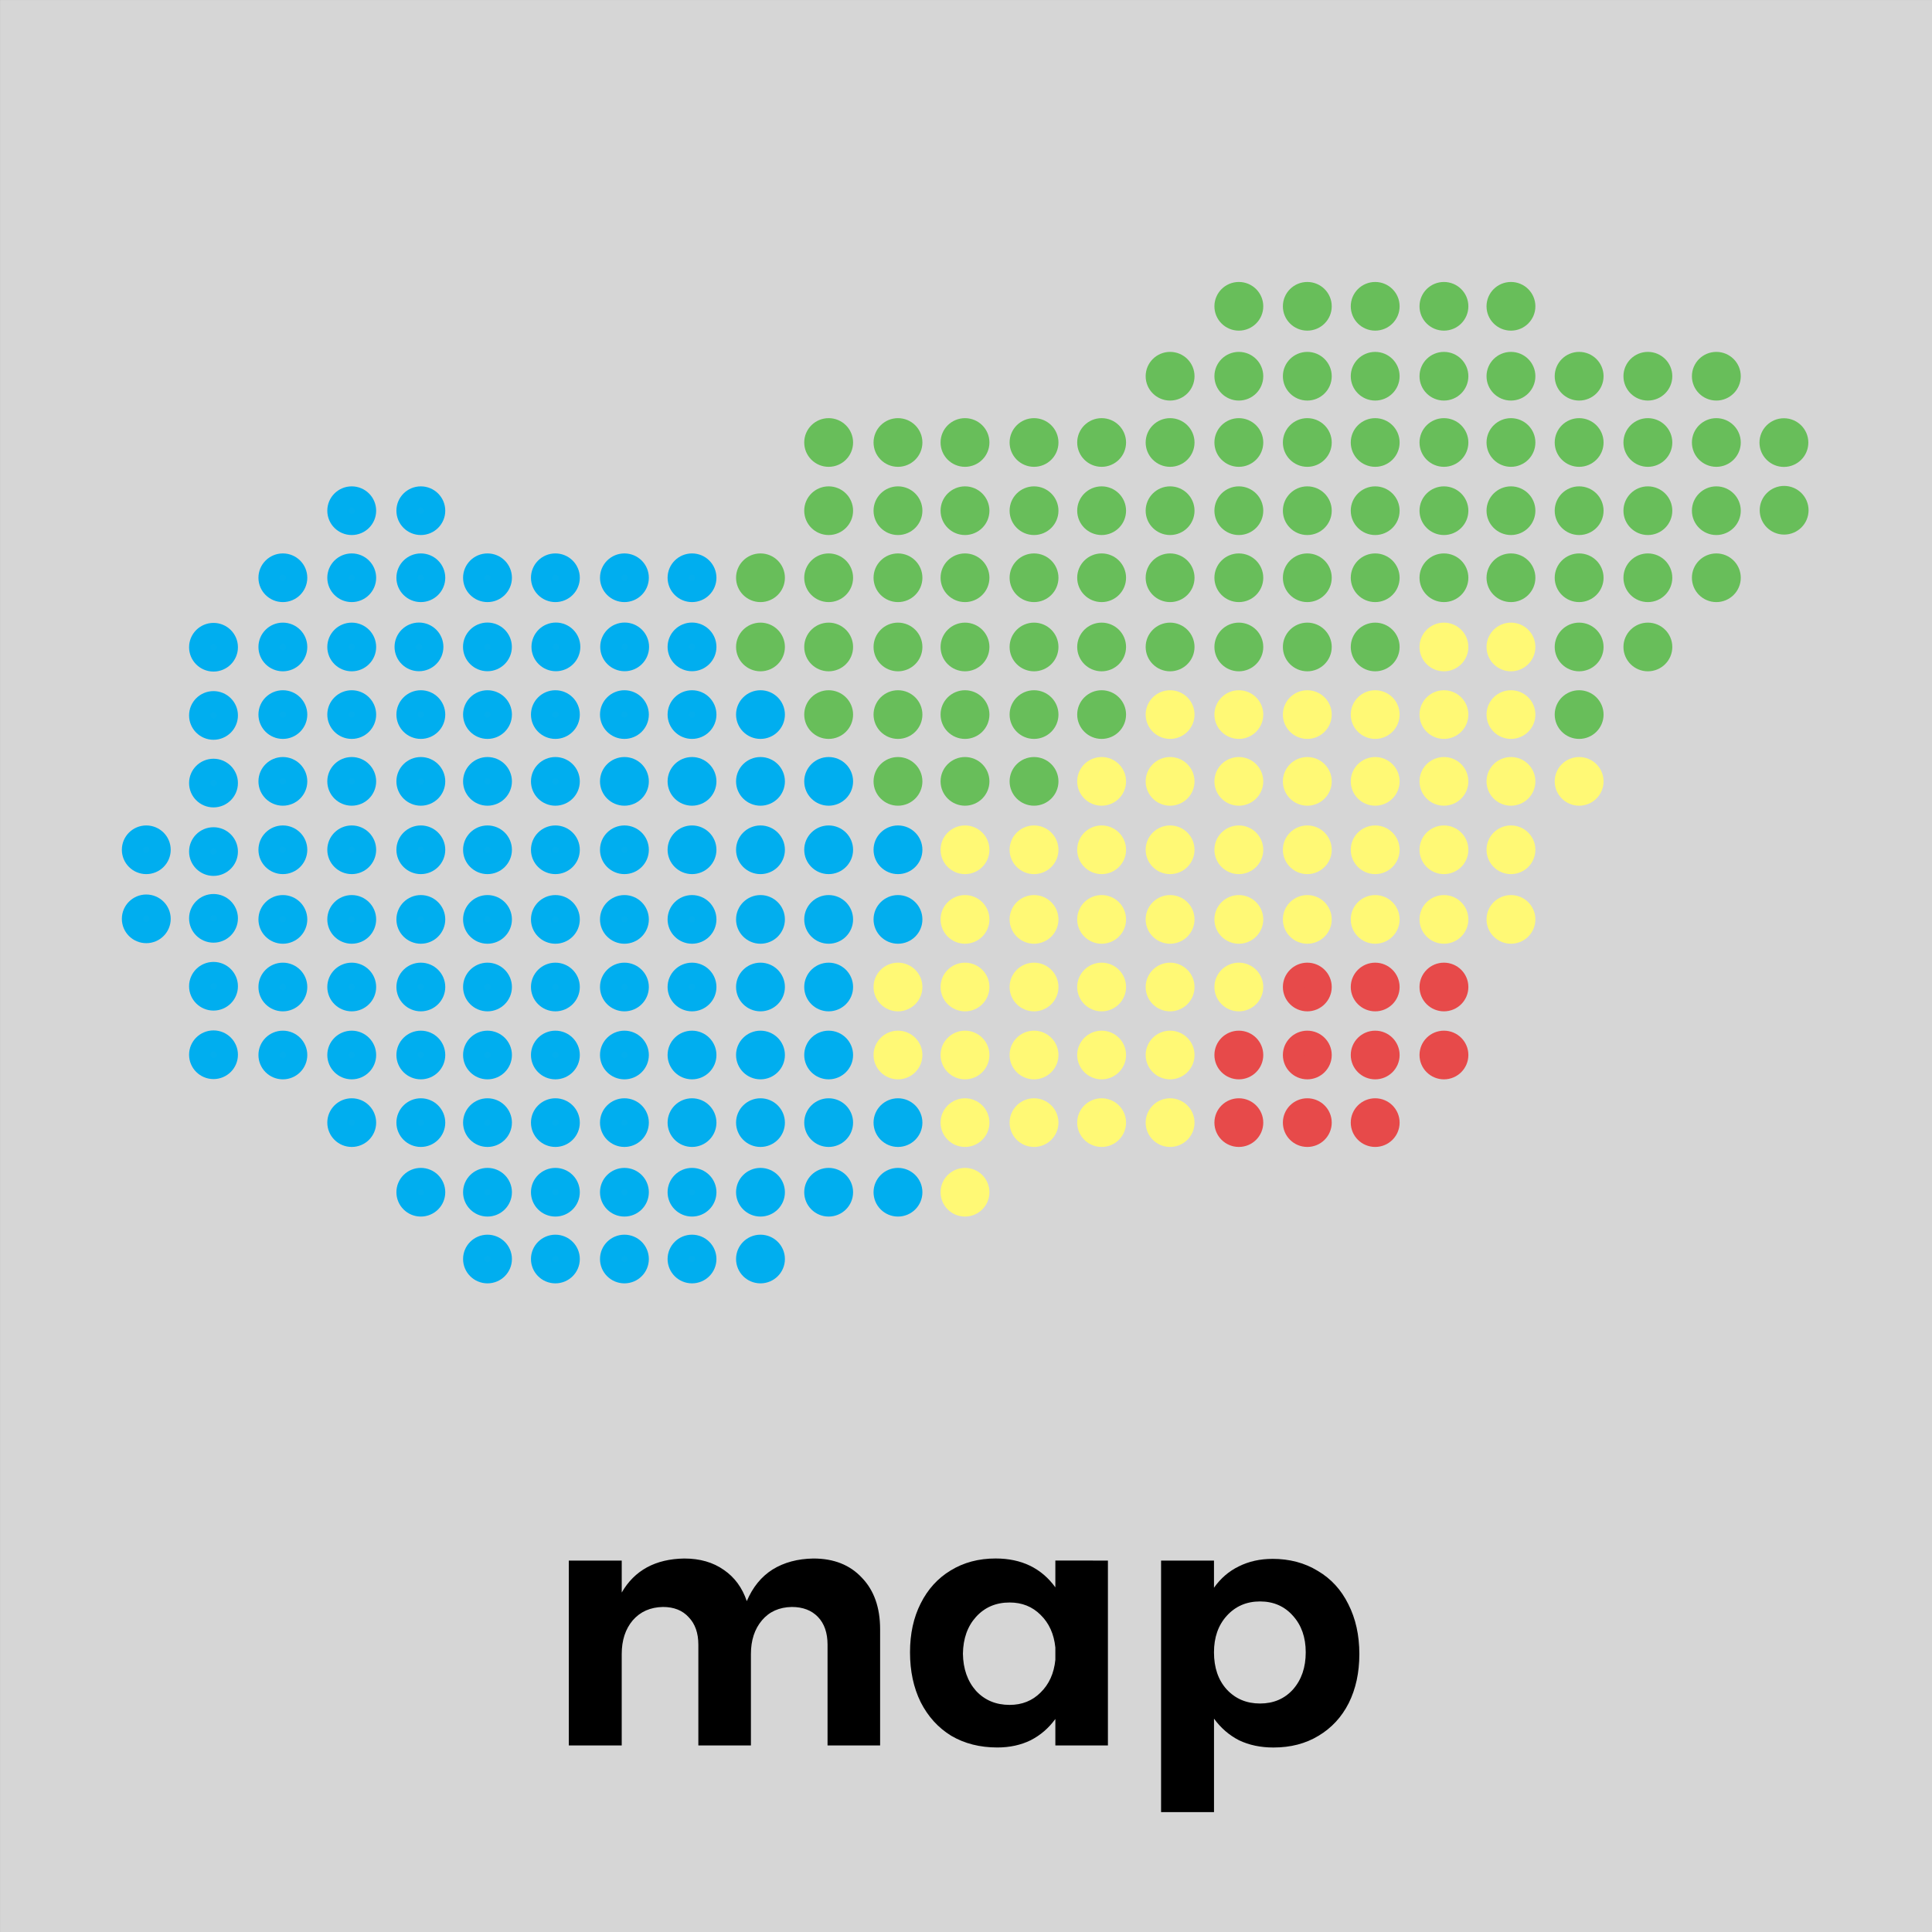 <?xml version="1.0" encoding="UTF-8" standalone="no"?>
<!-- Created with Inkscape (http://www.inkscape.org/) -->

<svg
   xmlns:dc="http://purl.org/dc/elements/1.1/"
   xmlns:cc="http://creativecommons.org/ns#"
   xmlns:rdf="http://www.w3.org/1999/02/22-rdf-syntax-ns#"
   xmlns:svg="http://www.w3.org/2000/svg"
   xmlns="http://www.w3.org/2000/svg"
   xmlns:sodipodi="http://sodipodi.sourceforge.net/DTD/sodipodi-0.dtd"
   xmlns:inkscape="http://www.inkscape.org/namespaces/inkscape"
   width="76.729mm"
   height="76.729mm"
   viewBox="0 0 76.729 76.729"
   version="1.1"
   id="svg4547"
   inkscape:version="0.92.4 (5da689c313, 2019-01-14)"
   sodipodi:docname="map.svg">
  <rect x="0" y="0" width="76.729" height="76.729" fill="#333333" stroke="none"/>
  <defs
     id="defs4541" />
  <sodipodi:namedview
     id="base"
     pagecolor="#ffffff"
     bordercolor="#666666"
     borderopacity="1.0"
     inkscape:pageopacity="0.0"
     inkscape:pageshadow="2"
     inkscape:zoom="2.8"
     inkscape:cx="259.23106"
     inkscape:cy="99.265175"
     inkscape:document-units="mm"
     inkscape:current-layer="layer1"
     showgrid="false"
     inkscape:window-width="1920"
     inkscape:window-height="1017"
     inkscape:window-x="-8"
     inkscape:window-y="-8"
     inkscape:window-maximized="1" />
  <g
     inkscape:label="Layer 1"
     inkscape:groupmode="layer"
     id="layer1"
     transform="translate(-72.098,-93.549)">
    <g
       id="g4676"
       transform="matrix(0.967,0,0,0.967,70.969,92.151)">
      <rect
         style="opacity:1;fill:#d6d6d6;fill-opacity:1;stroke:#d6d6d6;stroke-width:0.871;stroke-miterlimit:4;stroke-dasharray:none;stroke-opacity:1"
         id="rect827"
         width="78.503"
         height="78.504"
         x="1.604"
         y="1.882" />
      <g
         id="g2703"
         transform="matrix(0.267,0,0,0.266,-7.685,1.134)">
        <circle
           r="2.123"
           cx="139.602"
           cy="101.05"
           id="circle853"
           style="opacity:1;fill:#03aeee;fill-opacity:1;stroke:#00aeef;stroke-width:3.269;stroke-miterlimit:4;stroke-dasharray:none;stroke-opacity:1" />
        <circle
           style="opacity:1;fill:#03aeee;fill-opacity:1;stroke:#00aeef;stroke-width:3.269;stroke-miterlimit:4;stroke-dasharray:none;stroke-opacity:1"
           id="circle855"
           cy="101.05"
           cx="129.239"
           r="2.123" />
        <circle
           r="2.123"
           cx="118.664"
           cy="101.05"
           id="circle857"
           style="opacity:1;fill:#03aeee;fill-opacity:1;stroke:#00aeef;stroke-width:3.269;stroke-miterlimit:4;stroke-dasharray:none;stroke-opacity:1" />
        <circle
           style="opacity:1;fill:#03aeee;fill-opacity:1;stroke:#00aeef;stroke-width:3.269;stroke-miterlimit:4;stroke-dasharray:none;stroke-opacity:1"
           id="circle859"
           cy="101.05"
           cx="108.133"
           r="2.123" />
        <circle
           r="2.123"
           cx="97.602"
           cy="101.05"
           id="circle861"
           style="opacity:1;fill:#03aeee;fill-opacity:1;stroke:#00aeef;stroke-width:3.269;stroke-miterlimit:4;stroke-dasharray:none;stroke-opacity:1" />
        <circle
           r="2.123"
           cx="55.657"
           cy="132.377"
           id="circle865"
           style="opacity:1;fill:#03aeee;fill-opacity:1;stroke:#00aeef;stroke-width:3.269;stroke-miterlimit:4;stroke-dasharray:none;stroke-opacity:1" />
        <circle
           style="opacity:1;fill:#03aeee;fill-opacity:1;stroke:#00aeef;stroke-width:3.269;stroke-miterlimit:4;stroke-dasharray:none;stroke-opacity:1"
           id="circle867"
           cy="143.04"
           cx="55.657"
           r="2.123" />
        <circle
           r="2.123"
           cx="97.888"
           cy="90.377"
           id="circle841"
           style="opacity:1;fill:#03aeee;fill-opacity:1;stroke:#00aeef;stroke-width:3.269;stroke-miterlimit:4;stroke-dasharray:none;stroke-opacity:1" />
        <circle
           style="opacity:1;fill:#03aeee;fill-opacity:1;stroke:#00aeef;stroke-width:3.269;stroke-miterlimit:4;stroke-dasharray:none;stroke-opacity:1"
           id="circle843"
           cy="90.377"
           cx="87.259"
           r="2.123" />
        <circle
           r="2.123"
           cx="108.143"
           cy="90.377"
           id="circle845"
           style="opacity:1;fill:#03aeee;fill-opacity:1;stroke:#00aeef;stroke-width:3.269;stroke-miterlimit:4;stroke-dasharray:none;stroke-opacity:1" />
        <circle
           style="opacity:1;fill:#03aeee;fill-opacity:1;stroke:#00aeef;stroke-width:3.269;stroke-miterlimit:4;stroke-dasharray:none;stroke-opacity:1"
           id="circle847"
           cy="90.377"
           cx="118.585"
           r="2.123" />
        <circle
           r="2.123"
           cx="129.204"
           cy="90.377"
           id="circle849"
           style="opacity:1;fill:#03aeee;fill-opacity:1;stroke:#00aeef;stroke-width:3.269;stroke-miterlimit:4;stroke-dasharray:none;stroke-opacity:1" />
        <circle
           style="opacity:1;fill:#03aeee;fill-opacity:1;stroke:#00aeef;stroke-width:3.269;stroke-miterlimit:4;stroke-dasharray:none;stroke-opacity:1"
           id="circle851"
           cy="90.377"
           cx="139.602"
           r="2.123" />
        <circle
           r="2.123"
           cx="150.133"
           cy="90.377"
           id="circle871"
           style="opacity:1;fill:#68be5a;fill-opacity:1;stroke:#68be5a;stroke-width:3.269;stroke-miterlimit:4;stroke-dasharray:none;stroke-opacity:1" />
        <circle
           style="opacity:1;fill:#68be5a;fill-opacity:1;stroke:#68be5a;stroke-width:3.269;stroke-miterlimit:4;stroke-dasharray:none;stroke-opacity:1"
           id="circle873"
           cy="90.377"
           cx="160.62"
           r="2.123" />
        <circle
           r="2.123"
           cx="171.283"
           cy="90.377"
           id="circle875"
           style="opacity:1;fill:#68be5a;fill-opacity:1;stroke:#68be5a;stroke-width:3.269;stroke-miterlimit:4;stroke-dasharray:none;stroke-opacity:1" />
        <circle
           style="opacity:1;fill:#68be5a;fill-opacity:1;stroke:#68be5a;stroke-width:3.269;stroke-miterlimit:4;stroke-dasharray:none;stroke-opacity:1"
           id="circle877"
           cy="90.377"
           cx="181.592"
           r="2.123" />
        <circle
           r="2.123"
           cx="192.211"
           cy="90.377"
           id="circle879"
           style="opacity:1;fill:#68be5a;fill-opacity:1;stroke:#68be5a;stroke-width:3.269;stroke-miterlimit:4;stroke-dasharray:none;stroke-opacity:1" />
        <circle
           style="opacity:1;fill:#68be5a;fill-opacity:1;stroke:#68be5a;stroke-width:3.269;stroke-miterlimit:4;stroke-dasharray:none;stroke-opacity:1"
           id="circle881"
           cy="90.377"
           cx="202.609"
           r="2.123" />
        <circle
           r="2.123"
           cx="213.14"
           cy="90.377"
           id="circle883"
           style="opacity:1;fill:#68be5a;fill-opacity:1;stroke:#68be5a;stroke-width:3.269;stroke-miterlimit:4;stroke-dasharray:none;stroke-opacity:1" />
        <circle
           style="opacity:1;fill:#68be5a;fill-opacity:1;stroke:#68be5a;stroke-width:3.269;stroke-miterlimit:4;stroke-dasharray:none;stroke-opacity:1"
           id="circle885"
           cy="90.377"
           cx="223.715"
           r="2.123" />
        <circle
           r="2.123"
           cx="234.246"
           cy="90.377"
           id="circle887"
           style="opacity:1;fill:#68be5a;fill-opacity:1;stroke:#68be5a;stroke-width:3.269;stroke-miterlimit:4;stroke-dasharray:none;stroke-opacity:1" />
        <circle
           style="opacity:1;fill:#68be5a;fill-opacity:1;stroke:#68be5a;stroke-width:3.269;stroke-miterlimit:4;stroke-dasharray:none;stroke-opacity:1"
           id="circle889"
           cy="90.377"
           cx="244.688"
           r="2.123" />
        <circle
           r="2.123"
           cx="255.263"
           cy="90.377"
           id="circle891"
           style="opacity:1;fill:#68be5a;fill-opacity:1;stroke:#68be5a;stroke-width:3.269;stroke-miterlimit:4;stroke-dasharray:none;stroke-opacity:1" />
        <circle
           style="opacity:1;fill:#68be5a;fill-opacity:1;stroke:#68be5a;stroke-width:3.269;stroke-miterlimit:4;stroke-dasharray:none;stroke-opacity:1"
           id="circle893"
           cy="90.377"
           cx="265.572"
           r="2.123" />
        <circle
           r="2.123"
           cx="276.059"
           cy="90.377"
           id="circle895"
           style="opacity:1;fill:#68be5a;fill-opacity:1;stroke:#68be5a;stroke-width:3.269;stroke-miterlimit:4;stroke-dasharray:none;stroke-opacity:1" />
        <circle
           style="opacity:1;fill:#68be5a;fill-opacity:1;stroke:#68be5a;stroke-width:3.269;stroke-miterlimit:4;stroke-dasharray:none;stroke-opacity:1"
           id="circle897"
           cy="90.377"
           cx="286.633"
           r="2.123" />
        <circle
           r="2.123"
           cx="297.164"
           cy="90.377"
           id="circle899"
           style="opacity:1;fill:#68be5a;fill-opacity:1;stroke:#68be5a;stroke-width:3.269;stroke-miterlimit:4;stroke-dasharray:none;stroke-opacity:1" />
        <circle
           r="2.123"
           cx="76.666"
           cy="90.377"
           id="circle901"
           style="opacity:1;fill:#03aeee;fill-opacity:1;stroke:#00aeef;stroke-width:3.269;stroke-miterlimit:4;stroke-dasharray:none;stroke-opacity:1" />
        <circle
           r="2.123"
           cx="87.259"
           cy="101.063"
           id="circle929"
           style="opacity:1;fill:#03aeee;fill-opacity:1;stroke:#00aeef;stroke-width:3.269;stroke-miterlimit:4;stroke-dasharray:none;stroke-opacity:1" />
        <circle
           style="opacity:1;fill:#68be5a;fill-opacity:1;stroke:#68be5a;stroke-width:3.269;stroke-miterlimit:4;stroke-dasharray:none;stroke-opacity:1"
           id="circle939"
           cy="101.063"
           cx="150.133"
           r="2.123" />
        <circle
           r="2.123"
           cx="160.62"
           cy="101.063"
           id="circle941"
           style="opacity:1;fill:#68be5a;fill-opacity:1;stroke:#68be5a;stroke-width:3.269;stroke-miterlimit:4;stroke-dasharray:none;stroke-opacity:1" />
        <circle
           style="opacity:1;fill:#68be5a;fill-opacity:1;stroke:#68be5a;stroke-width:3.269;stroke-miterlimit:4;stroke-dasharray:none;stroke-opacity:1"
           id="circle943"
           cy="101.063"
           cx="171.283"
           r="2.123" />
        <circle
           r="2.123"
           cx="181.592"
           cy="101.063"
           id="circle945"
           style="opacity:1;fill:#68be5a;fill-opacity:1;stroke:#68be5a;stroke-width:3.269;stroke-miterlimit:4;stroke-dasharray:none;stroke-opacity:1" />
        <circle
           style="opacity:1;fill:#68be5a;fill-opacity:1;stroke:#68be5a;stroke-width:3.269;stroke-miterlimit:4;stroke-dasharray:none;stroke-opacity:1"
           id="circle947"
           cy="101.063"
           cx="192.211"
           r="2.123" />
        <circle
           r="2.123"
           cx="202.609"
           cy="101.063"
           id="circle949"
           style="opacity:1;fill:#68be5a;fill-opacity:1;stroke:#68be5a;stroke-width:3.269;stroke-miterlimit:4;stroke-dasharray:none;stroke-opacity:1" />
        <circle
           style="opacity:1;fill:#68be5a;fill-opacity:1;stroke:#68be5a;stroke-width:3.269;stroke-miterlimit:4;stroke-dasharray:none;stroke-opacity:1"
           id="circle951"
           cy="101.063"
           cx="213.14"
           r="2.123" />
        <circle
           r="2.123"
           cx="223.715"
           cy="101.063"
           id="circle953"
           style="opacity:1;fill:#68be5a;fill-opacity:1;stroke:#68be5a;stroke-width:3.269;stroke-miterlimit:4;stroke-dasharray:none;stroke-opacity:1" />
        <circle
           style="opacity:1;fill:#68be5a;fill-opacity:1;stroke:#68be5a;stroke-width:3.269;stroke-miterlimit:4;stroke-dasharray:none;stroke-opacity:1"
           id="circle955"
           cy="101.063"
           cx="234.246"
           r="2.123" />
        <circle
           r="2.123"
           cx="244.688"
           cy="101.063"
           id="circle957"
           style="opacity:1;fill:#68be5a;fill-opacity:1;stroke:#68be5a;stroke-width:3.269;stroke-miterlimit:4;stroke-dasharray:none;stroke-opacity:1" />
        <circle
           style="opacity:1;fill:#fff975;fill-opacity:1;stroke:#fff975;stroke-width:3.269;stroke-miterlimit:4;stroke-dasharray:none;stroke-opacity:1"
           id="circle959"
           cy="101.063"
           cx="255.263"
           r="2.123" />
        <circle
           r="2.123"
           cx="265.572"
           cy="101.063"
           id="circle961"
           style="opacity:1;fill:#fff975;fill-opacity:1;stroke:#fff975;stroke-width:3.269;stroke-miterlimit:4;stroke-dasharray:none;stroke-opacity:1" />
        <circle
           style="opacity:1;fill:#68be5a;fill-opacity:1;stroke:#68be5a;stroke-width:3.269;stroke-miterlimit:4;stroke-dasharray:none;stroke-opacity:1"
           id="circle963"
           cy="101.063"
           cx="276.059"
           r="2.123" />
        <circle
           r="2.123"
           cx="286.633"
           cy="101.063"
           id="circle965"
           style="opacity:1;fill:#68be5a;fill-opacity:1;stroke:#68be5a;stroke-width:3.269;stroke-miterlimit:4;stroke-dasharray:none;stroke-opacity:1" />
        <circle
           style="opacity:1;fill:#03aeee;fill-opacity:1;stroke:#00aeef;stroke-width:3.269;stroke-miterlimit:4;stroke-dasharray:none;stroke-opacity:1"
           id="circle969"
           cy="101.063"
           cx="76.666"
           r="2.123" />
        <circle
           r="2.123"
           cx="97.888"
           cy="111.501"
           id="circle973"
           style="opacity:1;fill:#03aeee;fill-opacity:1;stroke:#00aeef;stroke-width:3.269;stroke-miterlimit:4;stroke-dasharray:none;stroke-opacity:1" />
        <circle
           style="opacity:1;fill:#03aeee;fill-opacity:1;stroke:#00aeef;stroke-width:3.269;stroke-miterlimit:4;stroke-dasharray:none;stroke-opacity:1"
           id="circle975"
           cy="111.501"
           cx="87.259"
           r="2.123" />
        <circle
           r="2.123"
           cx="108.143"
           cy="111.501"
           id="circle977"
           style="opacity:1;fill:#03aeee;fill-opacity:1;stroke:#00aeef;stroke-width:3.269;stroke-miterlimit:4;stroke-dasharray:none;stroke-opacity:1" />
        <circle
           style="opacity:1;fill:#03aeee;fill-opacity:1;stroke:#00aeef;stroke-width:3.269;stroke-miterlimit:4;stroke-dasharray:none;stroke-opacity:1"
           id="circle979"
           cy="111.501"
           cx="118.585"
           r="2.123" />
        <circle
           r="2.123"
           cx="129.204"
           cy="111.501"
           id="circle981"
           style="opacity:1;fill:#03aeee;fill-opacity:1;stroke:#00aeef;stroke-width:3.269;stroke-miterlimit:4;stroke-dasharray:none;stroke-opacity:1" />
        <circle
           style="opacity:1;fill:#03aeee;fill-opacity:1;stroke:#00aeef;stroke-width:3.269;stroke-miterlimit:4;stroke-dasharray:none;stroke-opacity:1"
           id="circle983"
           cy="111.501"
           cx="139.602"
           r="2.123" />
        <circle
           r="2.123"
           cx="150.133"
           cy="111.501"
           id="circle985"
           style="opacity:1;fill:#00aeef;fill-opacity:1;stroke:#00aeef;stroke-width:3.269;stroke-miterlimit:4;stroke-dasharray:none;stroke-opacity:1" />
        <circle
           style="opacity:1;fill:#68be5a;fill-opacity:1;stroke:#68be5a;stroke-width:3.269;stroke-miterlimit:4;stroke-dasharray:none;stroke-opacity:1"
           id="circle987"
           cy="111.501"
           cx="160.62"
           r="2.123" />
        <circle
           r="2.123"
           cx="171.283"
           cy="111.501"
           id="circle989"
           style="opacity:1;fill:#68be5a;fill-opacity:1;stroke:#68be5a;stroke-width:3.269;stroke-miterlimit:4;stroke-dasharray:none;stroke-opacity:1" />
        <circle
           style="opacity:1;fill:#68be5a;fill-opacity:1;stroke:#68be5a;stroke-width:3.269;stroke-miterlimit:4;stroke-dasharray:none;stroke-opacity:1"
           id="circle991"
           cy="111.501"
           cx="181.592"
           r="2.123" />
        <circle
           r="2.123"
           cx="192.211"
           cy="111.501"
           id="circle993"
           style="opacity:1;fill:#68be5a;fill-opacity:1;stroke:#68be5a;stroke-width:3.269;stroke-miterlimit:4;stroke-dasharray:none;stroke-opacity:1" />
        <circle
           style="opacity:1;fill:#68be5a;fill-opacity:1;stroke:#68be5a;stroke-width:3.269;stroke-miterlimit:4;stroke-dasharray:none;stroke-opacity:1"
           id="circle995"
           cy="111.501"
           cx="202.609"
           r="2.123" />
        <circle
           r="2.123"
           cx="213.14"
           cy="111.501"
           id="circle997"
           style="opacity:1;fill:#fff975;fill-opacity:1;stroke:#fff975;stroke-width:3.269;stroke-miterlimit:4;stroke-dasharray:none;stroke-opacity:1" />
        <circle
           style="opacity:1;fill:#fff975;fill-opacity:1;stroke:#fff975;stroke-width:3.269;stroke-miterlimit:4;stroke-dasharray:none;stroke-opacity:1"
           id="circle999"
           cy="111.501"
           cx="223.715"
           r="2.123" />
        <circle
           r="2.123"
           cx="234.246"
           cy="111.501"
           id="circle1001"
           style="opacity:1;fill:#fff975;fill-opacity:1;stroke:#fff975;stroke-width:3.269;stroke-miterlimit:4;stroke-dasharray:none;stroke-opacity:1" />
        <circle
           style="opacity:1;fill:#fff975;fill-opacity:1;stroke:#fff975;stroke-width:3.269;stroke-miterlimit:4;stroke-dasharray:none;stroke-opacity:1"
           id="circle1003"
           cy="111.501"
           cx="244.688"
           r="2.123" />
        <circle
           r="2.123"
           cx="255.263"
           cy="111.501"
           id="circle1005"
           style="opacity:1;fill:#fff975;fill-opacity:1;stroke:#fff975;stroke-width:3.269;stroke-miterlimit:4;stroke-dasharray:none;stroke-opacity:1" />
        <circle
           style="opacity:1;fill:#fff975;fill-opacity:1;stroke:#fff975;stroke-width:3.269;stroke-miterlimit:4;stroke-dasharray:none;stroke-opacity:1"
           id="circle1007"
           cy="111.501"
           cx="265.572"
           r="2.123" />
        <circle
           r="2.123"
           cx="276.059"
           cy="111.501"
           id="circle1009"
           style="opacity:1;fill:#68be5a;fill-opacity:1;stroke:#68be5a;stroke-width:3.269;stroke-miterlimit:4;stroke-dasharray:none;stroke-opacity:1" />
        <circle
           r="2.123"
           cx="76.666"
           cy="111.501"
           id="circle1015"
           style="opacity:1;fill:#03aeee;fill-opacity:1;stroke:#00aeef;stroke-width:3.269;stroke-miterlimit:4;stroke-dasharray:none;stroke-opacity:1" />
        <circle
           style="opacity:1;fill:#03aeee;fill-opacity:1;stroke:#00aeef;stroke-width:3.269;stroke-miterlimit:4;stroke-dasharray:none;stroke-opacity:1"
           id="circle1019"
           cy="121.814"
           cx="97.888"
           r="2.123" />
        <circle
           r="2.123"
           cx="87.259"
           cy="121.814"
           id="circle1021"
           style="opacity:1;fill:#03aeee;fill-opacity:1;stroke:#00aeef;stroke-width:3.269;stroke-miterlimit:4;stroke-dasharray:none;stroke-opacity:1" />
        <circle
           style="opacity:1;fill:#03aeee;fill-opacity:1;stroke:#00aeef;stroke-width:3.269;stroke-miterlimit:4;stroke-dasharray:none;stroke-opacity:1"
           id="circle1023"
           cy="121.814"
           cx="108.143"
           r="2.123" />
        <circle
           r="2.123"
           cx="118.585"
           cy="121.814"
           id="circle1025"
           style="opacity:1;fill:#03aeee;fill-opacity:1;stroke:#00aeef;stroke-width:3.269;stroke-miterlimit:4;stroke-dasharray:none;stroke-opacity:1" />
        <circle
           style="opacity:1;fill:#00aeef;fill-opacity:1;stroke:#00aeef;stroke-width:3.269;stroke-miterlimit:4;stroke-dasharray:none;stroke-opacity:1"
           id="circle1027"
           cy="121.814"
           cx="129.204"
           r="2.123" />
        <circle
           r="2.123"
           cx="139.602"
           cy="121.814"
           id="circle1029"
           style="opacity:1;fill:#00aeef;fill-opacity:1;stroke:#00aeef;stroke-width:3.269;stroke-miterlimit:4;stroke-dasharray:none;stroke-opacity:1" />
        <circle
           style="opacity:1;fill:#00aeef;fill-opacity:1;stroke:#00aeef;stroke-width:3.269;stroke-miterlimit:4;stroke-dasharray:none;stroke-opacity:1"
           id="circle1031"
           cy="121.814"
           cx="150.133"
           r="2.123" />
        <circle
           r="2.123"
           cx="160.62"
           cy="121.814"
           id="circle1033"
           style="opacity:1;fill:#00aeef;fill-opacity:1;stroke:#00aeef;stroke-width:3.269;stroke-miterlimit:4;stroke-dasharray:none;stroke-opacity:1" />
        <circle
           style="opacity:1;fill:#68be5a;fill-opacity:1;stroke:#68be5a;stroke-width:3.269;stroke-miterlimit:4;stroke-dasharray:none;stroke-opacity:1"
           id="circle1035"
           cy="121.814"
           cx="171.283"
           r="2.123" />
        <circle
           r="2.123"
           cx="181.592"
           cy="121.814"
           id="circle1037"
           style="opacity:1;fill:#68be5a;fill-opacity:1;stroke:#68be5a;stroke-width:3.269;stroke-miterlimit:4;stroke-dasharray:none;stroke-opacity:1" />
        <circle
           style="opacity:1;fill:#68be5a;fill-opacity:1;stroke:#68be5a;stroke-width:3.269;stroke-miterlimit:4;stroke-dasharray:none;stroke-opacity:1"
           id="circle1039"
           cy="121.814"
           cx="192.211"
           r="2.123" />
        <circle
           r="2.123"
           cx="202.609"
           cy="121.814"
           id="circle1041"
           style="opacity:1;fill:#fff975;fill-opacity:1;stroke:#fff975;stroke-width:3.269;stroke-miterlimit:4;stroke-dasharray:none;stroke-opacity:1" />
        <circle
           style="opacity:1;fill:#fff975;fill-opacity:1;stroke:#fff975;stroke-width:3.269;stroke-miterlimit:4;stroke-dasharray:none;stroke-opacity:1"
           id="circle1043"
           cy="121.814"
           cx="213.14"
           r="2.123" />
        <circle
           r="2.123"
           cx="223.715"
           cy="121.814"
           id="circle1045"
           style="opacity:1;fill:#fff975;fill-opacity:1;stroke:#fff975;stroke-width:3.269;stroke-miterlimit:4;stroke-dasharray:none;stroke-opacity:1" />
        <circle
           style="opacity:1;fill:#fff975;fill-opacity:1;stroke:#fff975;stroke-width:3.269;stroke-miterlimit:4;stroke-dasharray:none;stroke-opacity:1"
           id="circle1047"
           cy="121.814"
           cx="234.246"
           r="2.123" />
        <circle
           r="2.123"
           cx="244.688"
           cy="121.814"
           id="circle1049"
           style="opacity:1;fill:#fff975;fill-opacity:1;stroke:#fff975;stroke-width:3.269;stroke-miterlimit:4;stroke-dasharray:none;stroke-opacity:1" />
        <circle
           style="opacity:1;fill:#fff975;fill-opacity:1;stroke:#fff975;stroke-width:3.269;stroke-miterlimit:4;stroke-dasharray:none;stroke-opacity:1"
           id="circle1051"
           cy="121.814"
           cx="255.263"
           r="2.123" />
        <circle
           r="2.123"
           cx="265.572"
           cy="121.814"
           id="circle1053"
           style="opacity:1;fill:#fff975;fill-opacity:1;stroke:#fff975;stroke-width:3.269;stroke-miterlimit:4;stroke-dasharray:none;stroke-opacity:1" />
        <circle
           style="opacity:1;fill:#fff975;fill-opacity:1;stroke:#fff975;stroke-width:3.269;stroke-miterlimit:4;stroke-dasharray:none;stroke-opacity:1"
           id="circle1055"
           cy="121.814"
           cx="276.059"
           r="2.123" />
        <circle
           style="opacity:1;fill:#03aeee;fill-opacity:1;stroke:#00aeef;stroke-width:3.269;stroke-miterlimit:4;stroke-dasharray:none;stroke-opacity:1"
           id="circle1061"
           cy="121.814"
           cx="76.666"
           r="2.123" />
        <circle
           r="2.123"
           cx="97.888"
           cy="132.377"
           id="circle1065"
           style="opacity:1;fill:#03aeee;fill-opacity:1;stroke:#00aeef;stroke-width:3.269;stroke-miterlimit:4;stroke-dasharray:none;stroke-opacity:1" />
        <circle
           style="opacity:1;fill:#03aeee;fill-opacity:1;stroke:#00aeef;stroke-width:3.269;stroke-miterlimit:4;stroke-dasharray:none;stroke-opacity:1"
           id="circle1067"
           cy="132.377"
           cx="87.259"
           r="2.123" />
        <circle
           r="2.123"
           cx="108.143"
           cy="132.377"
           id="circle1069"
           style="opacity:1;fill:#03aeee;fill-opacity:1;stroke:#00aeef;stroke-width:3.269;stroke-miterlimit:4;stroke-dasharray:none;stroke-opacity:1" />
        <circle
           style="opacity:1;fill:#03aeee;fill-opacity:1;stroke:#00aeef;stroke-width:3.269;stroke-miterlimit:4;stroke-dasharray:none;stroke-opacity:1"
           id="circle1071"
           cy="132.377"
           cx="118.585"
           r="2.123" />
        <circle
           r="2.123"
           cx="129.204"
           cy="132.377"
           id="circle1073"
           style="opacity:1;fill:#03aeee;fill-opacity:1;stroke:#00aeef;stroke-width:3.269;stroke-miterlimit:4;stroke-dasharray:none;stroke-opacity:1" />
        <circle
           style="opacity:1;fill:#00aeef;fill-opacity:1;stroke:#00aeef;stroke-width:3.269;stroke-miterlimit:4;stroke-dasharray:none;stroke-opacity:1"
           id="circle1075"
           cy="132.377"
           cx="139.602"
           r="2.123" />
        <circle
           r="2.123"
           cx="150.133"
           cy="132.377"
           id="circle1077"
           style="opacity:1;fill:#00aeef;fill-opacity:1;stroke:#00aeef;stroke-width:3.269;stroke-miterlimit:4;stroke-dasharray:none;stroke-opacity:1" />
        <circle
           style="opacity:1;fill:#00aeef;fill-opacity:1;stroke:#00aeef;stroke-width:3.269;stroke-miterlimit:4;stroke-dasharray:none;stroke-opacity:1"
           id="circle1079"
           cy="132.377"
           cx="160.62"
           r="2.123" />
        <circle
           r="2.123"
           cx="171.283"
           cy="132.377"
           id="circle1081"
           style="opacity:1;fill:#00aeef;fill-opacity:1;stroke:#00aeef;stroke-width:3.269;stroke-miterlimit:4;stroke-dasharray:none;stroke-opacity:1" />
        <circle
           style="opacity:1;fill:#fff975;fill-opacity:1;stroke:#fff975;stroke-width:3.269;stroke-miterlimit:4;stroke-dasharray:none;stroke-opacity:1"
           id="circle1083"
           cy="132.377"
           cx="181.592"
           r="2.123" />
        <circle
           r="2.123"
           cx="192.211"
           cy="132.377"
           id="circle1085"
           style="opacity:1;fill:#fff975;fill-opacity:1;stroke:#fff975;stroke-width:3.269;stroke-miterlimit:4;stroke-dasharray:none;stroke-opacity:1" />
        <circle
           style="opacity:1;fill:#fff975;fill-opacity:1;stroke:#fff975;stroke-width:3.269;stroke-miterlimit:4;stroke-dasharray:none;stroke-opacity:1"
           id="circle1087"
           cy="132.377"
           cx="202.609"
           r="2.123" />
        <circle
           r="2.123"
           cx="213.14"
           cy="132.377"
           id="circle1089"
           style="opacity:1;fill:#fff975;fill-opacity:1;stroke:#fff975;stroke-width:3.269;stroke-miterlimit:4;stroke-dasharray:none;stroke-opacity:1" />
        <circle
           style="opacity:1;fill:#fff975;fill-opacity:1;stroke:#fff975;stroke-width:3.269;stroke-miterlimit:4;stroke-dasharray:none;stroke-opacity:1"
           id="circle1091"
           cy="132.377"
           cx="223.715"
           r="2.123" />
        <circle
           r="2.123"
           cx="234.246"
           cy="132.377"
           id="circle1093"
           style="opacity:1;fill:#fff975;fill-opacity:1;stroke:#fff975;stroke-width:3.269;stroke-miterlimit:4;stroke-dasharray:none;stroke-opacity:1" />
        <circle
           style="opacity:1;fill:#fff975;fill-opacity:1;stroke:#fff975;stroke-width:3.269;stroke-miterlimit:4;stroke-dasharray:none;stroke-opacity:1"
           id="circle1095"
           cy="132.377"
           cx="244.688"
           r="2.123" />
        <circle
           r="2.123"
           cx="255.263"
           cy="132.377"
           id="circle1097"
           style="opacity:1;fill:#fff975;fill-opacity:1;stroke:#fff975;stroke-width:3.269;stroke-miterlimit:4;stroke-dasharray:none;stroke-opacity:1" />
        <circle
           style="opacity:1;fill:#fff975;fill-opacity:1;stroke:#fff975;stroke-width:3.269;stroke-miterlimit:4;stroke-dasharray:none;stroke-opacity:1"
           id="circle1099"
           cy="132.377"
           cx="265.572"
           r="2.123" />
        <circle
           r="2.123"
           cx="76.666"
           cy="132.377"
           id="circle1107"
           style="opacity:1;fill:#03aeee;fill-opacity:1;stroke:#00aeef;stroke-width:3.269;stroke-miterlimit:4;stroke-dasharray:none;stroke-opacity:1" />
        <circle
           style="opacity:1;fill:#03aeee;fill-opacity:1;stroke:#00aeef;stroke-width:3.269;stroke-miterlimit:4;stroke-dasharray:none;stroke-opacity:1"
           id="circle1111"
           cy="143.126"
           cx="97.888"
           r="2.123" />
        <circle
           r="2.123"
           cx="87.259"
           cy="143.126"
           id="circle1113"
           style="opacity:1;fill:#03aeee;fill-opacity:1;stroke:#00aeef;stroke-width:3.269;stroke-miterlimit:4;stroke-dasharray:none;stroke-opacity:1" />
        <circle
           style="opacity:1;fill:#03aeee;fill-opacity:1;stroke:#00aeef;stroke-width:3.269;stroke-miterlimit:4;stroke-dasharray:none;stroke-opacity:1"
           id="circle1115"
           cy="143.126"
           cx="108.143"
           r="2.123" />
        <circle
           r="2.123"
           cx="118.585"
           cy="143.126"
           id="circle1117"
           style="opacity:1;fill:#03aeee;fill-opacity:1;stroke:#00aeef;stroke-width:3.269;stroke-miterlimit:4;stroke-dasharray:none;stroke-opacity:1" />
        <circle
           style="opacity:1;fill:#03aeee;fill-opacity:1;stroke:#00aeef;stroke-width:3.269;stroke-miterlimit:4;stroke-dasharray:none;stroke-opacity:1"
           id="circle1119"
           cy="143.126"
           cx="129.204"
           r="2.123" />
        <circle
           r="2.123"
           cx="139.602"
           cy="143.126"
           id="circle1121"
           style="opacity:1;fill:#03aeee;fill-opacity:1;stroke:#00aeef;stroke-width:3.269;stroke-miterlimit:4;stroke-dasharray:none;stroke-opacity:1" />
        <circle
           style="opacity:1;fill:#02aeee;fill-opacity:1;stroke:#02aeee;stroke-width:3.269;stroke-miterlimit:4;stroke-dasharray:none;stroke-opacity:1"
           id="circle1123"
           cy="143.126"
           cx="150.133"
           r="2.123" />
        <circle
           r="2.123"
           cx="160.62"
           cy="143.126"
           id="circle1125"
           style="opacity:1;fill:#02aeee;fill-opacity:1;stroke:#02aeee;stroke-width:3.269;stroke-miterlimit:4;stroke-dasharray:none;stroke-opacity:1" />
        <circle
           style="opacity:1;fill:#02aeee;fill-opacity:1;stroke:#02aeee;stroke-width:3.269;stroke-miterlimit:4;stroke-dasharray:none;stroke-opacity:1"
           id="circle1127"
           cy="143.126"
           cx="171.283"
           r="2.123" />
        <circle
           r="2.123"
           cx="181.592"
           cy="143.126"
           id="circle1129"
           style="opacity:1;fill:#fff975;fill-opacity:1;stroke:#fff975;stroke-width:3.269;stroke-miterlimit:4;stroke-dasharray:none;stroke-opacity:1" />
        <circle
           style="opacity:1;fill:#fff975;fill-opacity:1;stroke:#fff975;stroke-width:3.269;stroke-miterlimit:4;stroke-dasharray:none;stroke-opacity:1"
           id="circle1131"
           cy="143.126"
           cx="192.211"
           r="2.123" />
        <circle
           r="2.123"
           cx="202.609"
           cy="143.126"
           id="circle1133"
           style="opacity:1;fill:#fff975;fill-opacity:1;stroke:#fff975;stroke-width:3.269;stroke-miterlimit:4;stroke-dasharray:none;stroke-opacity:1" />
        <circle
           style="opacity:1;fill:#fff975;fill-opacity:1;stroke:#fff975;stroke-width:3.269;stroke-miterlimit:4;stroke-dasharray:none;stroke-opacity:1"
           id="circle1135"
           cy="143.126"
           cx="213.14"
           r="2.123" />
        <circle
           r="2.123"
           cx="223.715"
           cy="143.126"
           id="circle1137"
           style="opacity:1;fill:#fff975;fill-opacity:1;stroke:#fff975;stroke-width:3.269;stroke-miterlimit:4;stroke-dasharray:none;stroke-opacity:1" />
        <circle
           style="opacity:1;fill:#fff975;fill-opacity:1;stroke:#fff975;stroke-width:3.269;stroke-miterlimit:4;stroke-dasharray:none;stroke-opacity:1"
           id="circle1139"
           cy="143.126"
           cx="234.246"
           r="2.123" />
        <circle
           r="2.123"
           cx="244.688"
           cy="143.126"
           id="circle1141"
           style="opacity:1;fill:#fff975;fill-opacity:1;stroke:#fff975;stroke-width:3.269;stroke-miterlimit:4;stroke-dasharray:none;stroke-opacity:1" />
        <circle
           style="opacity:1;fill:#fff975;fill-opacity:1;stroke:#fff975;stroke-width:3.269;stroke-miterlimit:4;stroke-dasharray:none;stroke-opacity:1"
           id="circle1143"
           cy="143.126"
           cx="255.263"
           r="2.123" />
        <circle
           r="2.123"
           cx="265.572"
           cy="143.126"
           id="circle1145"
           style="opacity:1;fill:#fff975;fill-opacity:1;stroke:#fff975;stroke-width:3.269;stroke-miterlimit:4;stroke-dasharray:none;stroke-opacity:1" />
        <circle
           style="opacity:1;fill:#03aeee;fill-opacity:1;stroke:#00aeef;stroke-width:3.269;stroke-miterlimit:4;stroke-dasharray:none;stroke-opacity:1"
           id="circle1153"
           cy="143.126"
           cx="76.666"
           r="2.123" />
        <circle
           r="2.123"
           cx="97.888"
           cy="153.564"
           id="circle1157"
           style="opacity:1;fill:#03aeee;fill-opacity:1;stroke:#00aeef;stroke-width:3.269;stroke-miterlimit:4;stroke-dasharray:none;stroke-opacity:1" />
        <circle
           style="opacity:1;fill:#03aeee;fill-opacity:1;stroke:#00aeef;stroke-width:3.269;stroke-miterlimit:4;stroke-dasharray:none;stroke-opacity:1"
           id="circle1159"
           cy="153.564"
           cx="87.259"
           r="2.123" />
        <circle
           r="2.123"
           cx="108.143"
           cy="153.564"
           id="circle1161"
           style="opacity:1;fill:#03aeee;fill-opacity:1;stroke:#00aeef;stroke-width:3.269;stroke-miterlimit:4;stroke-dasharray:none;stroke-opacity:1" />
        <circle
           style="opacity:1;fill:#03aeee;fill-opacity:1;stroke:#00aeef;stroke-width:3.269;stroke-miterlimit:4;stroke-dasharray:none;stroke-opacity:1"
           id="circle1163"
           cy="153.564"
           cx="118.585"
           r="2.123" />
        <circle
           r="2.123"
           cx="129.204"
           cy="153.564"
           id="circle1165"
           style="opacity:1;fill:#03aeee;fill-opacity:1;stroke:#00aeef;stroke-width:3.269;stroke-miterlimit:4;stroke-dasharray:none;stroke-opacity:1" />
        <circle
           style="opacity:1;fill:#03aeee;fill-opacity:1;stroke:#00aeef;stroke-width:3.269;stroke-miterlimit:4;stroke-dasharray:none;stroke-opacity:1"
           id="circle1167"
           cy="153.564"
           cx="139.602"
           r="2.123" />
        <circle
           r="2.123"
           cx="150.133"
           cy="153.564"
           id="circle1169"
           style="opacity:1;fill:#00aeef;fill-opacity:1;stroke:#00aeef;stroke-width:3.269;stroke-miterlimit:4;stroke-dasharray:none;stroke-opacity:1" />
        <circle
           style="opacity:1;fill:#00aeef;fill-opacity:1;stroke:#00aeef;stroke-width:3.269;stroke-miterlimit:4;stroke-dasharray:none;stroke-opacity:1"
           id="circle1171"
           cy="153.564"
           cx="160.62"
           r="2.123" />
        <circle
           r="2.123"
           cx="171.283"
           cy="153.564"
           id="circle1173"
           style="opacity:1;fill:#fff975;fill-opacity:1;stroke:#fff975;stroke-width:3.269;stroke-miterlimit:4;stroke-dasharray:none;stroke-opacity:1" />
        <circle
           style="opacity:1;fill:#fff975;fill-opacity:1;stroke:#fff975;stroke-width:3.269;stroke-miterlimit:4;stroke-dasharray:none;stroke-opacity:1"
           id="circle1175"
           cy="153.564"
           cx="181.592"
           r="2.123" />
        <circle
           r="2.123"
           cx="192.211"
           cy="153.564"
           id="circle1177"
           style="opacity:1;fill:#fff975;fill-opacity:1;stroke:#fff975;stroke-width:3.269;stroke-miterlimit:4;stroke-dasharray:none;stroke-opacity:1" />
        <circle
           style="opacity:1;fill:#fff975;fill-opacity:1;stroke:#fff975;stroke-width:3.269;stroke-miterlimit:4;stroke-dasharray:none;stroke-opacity:1"
           id="circle1179"
           cy="153.564"
           cx="202.609"
           r="2.123" />
        <circle
           r="2.123"
           cx="213.14"
           cy="153.564"
           id="circle1181"
           style="opacity:1;fill:#fff975;fill-opacity:1;stroke:#fff975;stroke-width:3.269;stroke-miterlimit:4;stroke-dasharray:none;stroke-opacity:1" />
        <circle
           style="opacity:1;fill:#fff975;fill-opacity:1;stroke:#fff975;stroke-width:3.269;stroke-miterlimit:4;stroke-dasharray:none;stroke-opacity:1"
           id="circle1183"
           cy="153.564"
           cx="223.715"
           r="2.123" />
        <circle
           r="2.123"
           cx="234.246"
           cy="153.564"
           id="circle1185"
           style="opacity:1;fill:#e74a4a;fill-opacity:1;stroke:#e74a4a;stroke-width:3.269;stroke-miterlimit:4;stroke-dasharray:none;stroke-opacity:1" />
        <circle
           style="opacity:1;fill:#e74a4a;fill-opacity:1;stroke:#e74a4a;stroke-width:3.269;stroke-miterlimit:4;stroke-dasharray:none;stroke-opacity:1"
           id="circle1187"
           cy="153.564"
           cx="244.688"
           r="2.123" />
        <circle
           r="2.123"
           cx="255.263"
           cy="153.564"
           id="circle1189"
           style="opacity:1;fill:#e74a4a;fill-opacity:1;stroke:#e74a4a;stroke-width:3.269;stroke-miterlimit:4;stroke-dasharray:none;stroke-opacity:1" />
        <circle
           r="2.123"
           cx="76.666"
           cy="153.564"
           id="circle1199"
           style="opacity:1;fill:#03aeee;fill-opacity:1;stroke:#00aeef;stroke-width:3.269;stroke-miterlimit:4;stroke-dasharray:none;stroke-opacity:1" />
        <circle
           style="opacity:1;fill:#03aeee;fill-opacity:1;stroke:#00aeef;stroke-width:3.269;stroke-miterlimit:4;stroke-dasharray:none;stroke-opacity:1"
           id="circle1203"
           cy="164.064"
           cx="97.888"
           r="2.123" />
        <circle
           r="2.123"
           cx="87.259"
           cy="164.064"
           id="circle1205"
           style="opacity:1;fill:#03aeee;fill-opacity:1;stroke:#00aeef;stroke-width:3.269;stroke-miterlimit:4;stroke-dasharray:none;stroke-opacity:1" />
        <circle
           style="opacity:1;fill:#03aeee;fill-opacity:1;stroke:#00aeef;stroke-width:3.269;stroke-miterlimit:4;stroke-dasharray:none;stroke-opacity:1"
           id="circle1207"
           cy="164.064"
           cx="108.143"
           r="2.123" />
        <circle
           r="2.123"
           cx="118.585"
           cy="164.064"
           id="circle1209"
           style="opacity:1;fill:#03aeee;fill-opacity:1;stroke:#00aeef;stroke-width:3.269;stroke-miterlimit:4;stroke-dasharray:none;stroke-opacity:1" />
        <circle
           style="opacity:1;fill:#03aeee;fill-opacity:1;stroke:#00aeef;stroke-width:3.269;stroke-miterlimit:4;stroke-dasharray:none;stroke-opacity:1"
           id="circle1211"
           cy="164.064"
           cx="129.204"
           r="2.123" />
        <circle
           r="2.123"
           cx="139.602"
           cy="164.064"
           id="circle1213"
           style="opacity:1;fill:#00aeef;fill-opacity:1;stroke:#00aeef;stroke-width:3.269;stroke-miterlimit:4;stroke-dasharray:none;stroke-opacity:1" />
        <circle
           style="opacity:1;fill:#00aeef;fill-opacity:1;stroke:#00aeef;stroke-width:3.269;stroke-miterlimit:4;stroke-dasharray:none;stroke-opacity:1"
           id="circle1215"
           cy="164.064"
           cx="150.133"
           r="2.123" />
        <circle
           r="2.123"
           cx="160.62"
           cy="164.064"
           id="circle1217"
           style="opacity:1;fill:#00aeef;fill-opacity:1;stroke:#00aeef;stroke-width:3.269;stroke-miterlimit:4;stroke-dasharray:none;stroke-opacity:1" />
        <circle
           style="opacity:1;fill:#fff975;fill-opacity:1;stroke:#fff975;stroke-width:3.269;stroke-miterlimit:4;stroke-dasharray:none;stroke-opacity:1"
           id="circle1219"
           cy="164.064"
           cx="171.283"
           r="2.123" />
        <circle
           r="2.123"
           cx="181.592"
           cy="164.064"
           id="circle1221"
           style="opacity:1;fill:#fff975;fill-opacity:1;stroke:#fff975;stroke-width:3.269;stroke-miterlimit:4;stroke-dasharray:none;stroke-opacity:1" />
        <circle
           style="opacity:1;fill:#fff975;fill-opacity:1;stroke:#fff975;stroke-width:3.269;stroke-miterlimit:4;stroke-dasharray:none;stroke-opacity:1"
           id="circle1223"
           cy="164.064"
           cx="192.211"
           r="2.123" />
        <circle
           r="2.123"
           cx="202.609"
           cy="164.064"
           id="circle1225"
           style="opacity:1;fill:#fff975;fill-opacity:1;stroke:#fff975;stroke-width:3.269;stroke-miterlimit:4;stroke-dasharray:none;stroke-opacity:1" />
        <circle
           style="opacity:1;fill:#fff975;fill-opacity:1;stroke:#fff975;stroke-width:3.269;stroke-miterlimit:4;stroke-dasharray:none;stroke-opacity:1"
           id="circle1227"
           cy="164.064"
           cx="213.14"
           r="2.123" />
        <circle
           r="2.123"
           cx="223.715"
           cy="164.064"
           id="circle1229"
           style="opacity:1;fill:#e74a4a;fill-opacity:1;stroke:#e74a4a;stroke-width:3.269;stroke-miterlimit:4;stroke-dasharray:none;stroke-opacity:1" />
        <circle
           style="opacity:1;fill:#e74a4a;fill-opacity:1;stroke:#e74a4a;stroke-width:3.269;stroke-miterlimit:4;stroke-dasharray:none;stroke-opacity:1"
           id="circle1231"
           cy="164.064"
           cx="234.246"
           r="2.123" />
        <circle
           r="2.123"
           cx="244.688"
           cy="164.064"
           id="circle1233"
           style="opacity:1;fill:#e74a4a;fill-opacity:1;stroke:#e74a4a;stroke-width:3.269;stroke-miterlimit:4;stroke-dasharray:none;stroke-opacity:1" />
        <circle
           style="opacity:1;fill:#e74a4a;fill-opacity:1;stroke:#e74a4a;stroke-width:3.269;stroke-miterlimit:4;stroke-dasharray:none;stroke-opacity:1"
           id="circle1235"
           cy="164.064"
           cx="255.263"
           r="2.123" />
        <circle
           style="opacity:1;fill:#03aeee;fill-opacity:1;stroke:#00aeef;stroke-width:3.269;stroke-miterlimit:4;stroke-dasharray:none;stroke-opacity:1"
           id="circle1245"
           cy="164.064"
           cx="76.666"
           r="2.123" />
        <circle
           r="2.123"
           cx="97.888"
           cy="174.502"
           id="circle1249"
           style="opacity:1;fill:#03aeee;fill-opacity:1;stroke:#00aeef;stroke-width:3.269;stroke-miterlimit:4;stroke-dasharray:none;stroke-opacity:1" />
        <circle
           style="opacity:1;fill:#03aeee;fill-opacity:1;stroke:#00aeef;stroke-width:3.269;stroke-miterlimit:4;stroke-dasharray:none;stroke-opacity:1"
           id="circle1251"
           cy="174.502"
           cx="87.259"
           r="2.123" />
        <circle
           r="2.123"
           cx="108.143"
           cy="174.502"
           id="circle1253"
           style="opacity:1;fill:#03aeee;fill-opacity:1;stroke:#00aeef;stroke-width:3.269;stroke-miterlimit:4;stroke-dasharray:none;stroke-opacity:1" />
        <circle
           style="opacity:1;fill:#03aeee;fill-opacity:1;stroke:#00aeef;stroke-width:3.269;stroke-miterlimit:4;stroke-dasharray:none;stroke-opacity:1"
           id="circle1255"
           cy="174.502"
           cx="118.585"
           r="2.123" />
        <circle
           r="2.123"
           cx="129.204"
           cy="174.502"
           id="circle1257"
           style="opacity:1;fill:#03aeee;fill-opacity:1;stroke:#00aeef;stroke-width:3.269;stroke-miterlimit:4;stroke-dasharray:none;stroke-opacity:1" />
        <circle
           style="opacity:1;fill:#02aeee;fill-opacity:1;stroke:#02aeee;stroke-width:3.269;stroke-miterlimit:4;stroke-dasharray:none;stroke-opacity:1"
           id="circle1259"
           cy="174.502"
           cx="139.602"
           r="2.123" />
        <circle
           r="2.123"
           cx="150.133"
           cy="174.502"
           id="circle1261"
           style="opacity:1;fill:#02aeee;fill-opacity:1;stroke:#02aeee;stroke-width:3.269;stroke-miterlimit:4;stroke-dasharray:none;stroke-opacity:1" />
        <circle
           style="opacity:1;fill:#02aeee;fill-opacity:1;stroke:#02aeee;stroke-width:3.269;stroke-miterlimit:4;stroke-dasharray:none;stroke-opacity:1"
           id="circle1263"
           cy="174.502"
           cx="160.62"
           r="2.123" />
        <circle
           r="2.123"
           cx="171.283"
           cy="174.502"
           id="circle1265"
           style="opacity:1;fill:#02aeee;fill-opacity:1;stroke:#02aeee;stroke-width:3.269;stroke-miterlimit:4;stroke-dasharray:none;stroke-opacity:1" />
        <circle
           style="opacity:1;fill:#fff975;fill-opacity:1;stroke:#fff975;stroke-width:3.269;stroke-miterlimit:4;stroke-dasharray:none;stroke-opacity:1"
           id="circle1267"
           cy="174.502"
           cx="181.592"
           r="2.123" />
        <circle
           r="2.123"
           cx="192.211"
           cy="174.502"
           id="circle1269"
           style="opacity:1;fill:#fff975;fill-opacity:1;stroke:#fff975;stroke-width:3.269;stroke-miterlimit:4;stroke-dasharray:none;stroke-opacity:1" />
        <circle
           style="opacity:1;fill:#fff975;fill-opacity:1;stroke:#fff975;stroke-width:3.269;stroke-miterlimit:4;stroke-dasharray:none;stroke-opacity:1"
           id="circle1271"
           cy="174.502"
           cx="202.609"
           r="2.123" />
        <circle
           r="2.123"
           cx="213.14"
           cy="174.502"
           id="circle1273"
           style="opacity:1;fill:#fff975;fill-opacity:1;stroke:#fff975;stroke-width:3.269;stroke-miterlimit:4;stroke-dasharray:none;stroke-opacity:1" />
        <circle
           style="opacity:1;fill:#e74a4a;fill-opacity:1;stroke:#e74a4a;stroke-width:3.269;stroke-miterlimit:4;stroke-dasharray:none;stroke-opacity:1"
           id="circle1275"
           cy="174.502"
           cx="223.715"
           r="2.123" />
        <circle
           r="2.123"
           cx="234.246"
           cy="174.502"
           id="circle1277"
           style="opacity:1;fill:#e74a4a;fill-opacity:1;stroke:#e74a4a;stroke-width:3.269;stroke-miterlimit:4;stroke-dasharray:none;stroke-opacity:1" />
        <circle
           style="opacity:1;fill:#e74a4a;fill-opacity:1;stroke:#e74a4a;stroke-width:3.269;stroke-miterlimit:4;stroke-dasharray:none;stroke-opacity:1"
           id="circle1279"
           cy="174.502"
           cx="244.688"
           r="2.123" />
        <circle
           style="opacity:1;fill:#03aeee;fill-opacity:1;stroke:#00aeef;stroke-width:3.269;stroke-miterlimit:4;stroke-dasharray:none;stroke-opacity:1"
           id="circle1295"
           cy="185.251"
           cx="97.888"
           r="2.123" />
        <circle
           style="opacity:1;fill:#03aeee;fill-opacity:1;stroke:#00aeef;stroke-width:3.269;stroke-miterlimit:4;stroke-dasharray:none;stroke-opacity:1"
           id="circle1299"
           cy="185.251"
           cx="108.143"
           r="2.123" />
        <circle
           r="2.123"
           cx="118.585"
           cy="185.251"
           id="circle1301"
           style="opacity:1;fill:#03aeee;fill-opacity:1;stroke:#00aeef;stroke-width:3.269;stroke-miterlimit:4;stroke-dasharray:none;stroke-opacity:1" />
        <circle
           style="opacity:1;fill:#03aeee;fill-opacity:1;stroke:#00aeef;stroke-width:3.269;stroke-miterlimit:4;stroke-dasharray:none;stroke-opacity:1"
           id="circle1303"
           cy="185.251"
           cx="129.204"
           r="2.123" />
        <circle
           r="2.123"
           cx="139.602"
           cy="185.251"
           id="circle1305"
           style="opacity:1;fill:#03aeee;fill-opacity:1;stroke:#00aeef;stroke-width:3.269;stroke-miterlimit:4;stroke-dasharray:none;stroke-opacity:1" />
        <circle
           style="opacity:1;fill:#00aeef;fill-opacity:1;stroke:#00aeef;stroke-width:3.269;stroke-miterlimit:4;stroke-dasharray:none;stroke-opacity:1"
           id="circle1307"
           cy="185.251"
           cx="150.133"
           r="2.123" />
        <circle
           r="2.123"
           cx="160.62"
           cy="185.251"
           id="circle1309"
           style="opacity:1;fill:#00aeef;fill-opacity:1;stroke:#00aeef;stroke-width:3.269;stroke-miterlimit:4;stroke-dasharray:none;stroke-opacity:1" />
        <circle
           style="opacity:1;fill:#00aeef;fill-opacity:1;stroke:#00aeef;stroke-width:3.269;stroke-miterlimit:4;stroke-dasharray:none;stroke-opacity:1"
           id="circle1311"
           cy="185.251"
           cx="171.283"
           r="2.123" />
        <circle
           r="2.123"
           cx="181.592"
           cy="185.251"
           id="circle1313"
           style="opacity:1;fill:#fff975;fill-opacity:1;stroke:#fff975;stroke-width:3.269;stroke-miterlimit:4;stroke-dasharray:none;stroke-opacity:1" />
        <circle
           r="2.123"
           cx="108.143"
           cy="195.564"
           id="circle1345"
           style="opacity:1;fill:#03aeee;fill-opacity:1;stroke:#00aeef;stroke-width:3.269;stroke-miterlimit:4;stroke-dasharray:none;stroke-opacity:1" />
        <circle
           style="opacity:1;fill:#03aeee;fill-opacity:1;stroke:#00aeef;stroke-width:3.269;stroke-miterlimit:4;stroke-dasharray:none;stroke-opacity:1"
           id="circle1347"
           cy="195.564"
           cx="118.585"
           r="2.123" />
        <circle
           r="2.123"
           cx="129.204"
           cy="195.564"
           id="circle1349"
           style="opacity:1;fill:#03aeee;fill-opacity:1;stroke:#00aeef;stroke-width:3.269;stroke-miterlimit:4;stroke-dasharray:none;stroke-opacity:1" />
        <circle
           style="opacity:1;fill:#03aeee;fill-opacity:1;stroke:#00aeef;stroke-width:3.269;stroke-miterlimit:4;stroke-dasharray:none;stroke-opacity:1"
           id="circle1351"
           cy="195.564"
           cx="139.602"
           r="2.123" />
        <circle
           r="2.123"
           cx="150.133"
           cy="195.564"
           id="circle1353"
           style="opacity:1;fill:#00aeef;fill-opacity:1;stroke:#00aeef;stroke-width:3.269;stroke-miterlimit:4;stroke-dasharray:none;stroke-opacity:1" />
        <circle
           transform="rotate(90)"
           style="opacity:1;fill:#03aeee;fill-opacity:1;stroke:#00aeef;stroke-width:3.269;stroke-miterlimit:4;stroke-dasharray:none;stroke-opacity:1"
           id="circle1367"
           cy="-65.997"
           cx="101.104"
           r="2.123" />
        <circle
           transform="rotate(90)"
           r="2.123"
           cx="111.635"
           cy="-65.997"
           id="circle1369"
           style="opacity:1;fill:#03aeee;fill-opacity:1;stroke:#00aeef;stroke-width:3.269;stroke-miterlimit:4;stroke-dasharray:none;stroke-opacity:1" />
        <circle
           transform="rotate(90)"
           style="opacity:1;fill:#03aeee;fill-opacity:1;stroke:#00aeef;stroke-width:3.269;stroke-miterlimit:4;stroke-dasharray:none;stroke-opacity:1"
           id="circle1371"
           cy="-65.997"
           cx="122.077"
           r="2.123" />
        <circle
           transform="rotate(90)"
           r="2.123"
           cx="132.652"
           cy="-65.997"
           id="circle1373"
           style="opacity:1;fill:#03aeee;fill-opacity:1;stroke:#00aeef;stroke-width:3.269;stroke-miterlimit:4;stroke-dasharray:none;stroke-opacity:1" />
        <circle
           transform="rotate(90)"
           style="opacity:1;fill:#03aeee;fill-opacity:1;stroke:#00aeef;stroke-width:3.269;stroke-miterlimit:4;stroke-dasharray:none;stroke-opacity:1"
           id="circle1375"
           cy="-65.997"
           cx="142.962"
           r="2.123" />
        <circle
           transform="rotate(90)"
           r="2.123"
           cx="153.448"
           cy="-65.997"
           id="circle1377"
           style="opacity:1;fill:#03aeee;fill-opacity:1;stroke:#00aeef;stroke-width:3.269;stroke-miterlimit:4;stroke-dasharray:none;stroke-opacity:1" />
        <circle
           transform="rotate(90)"
           style="opacity:1;fill:#03aeee;fill-opacity:1;stroke:#00aeef;stroke-width:3.269;stroke-miterlimit:4;stroke-dasharray:none;stroke-opacity:1"
           id="circle1379"
           cy="-65.997"
           cx="164.023"
           r="2.123" />
        <circle
           style="opacity:1;fill:#03aeee;fill-opacity:1;stroke:#00aeef;stroke-width:3.269;stroke-miterlimit:4;stroke-dasharray:none;stroke-opacity:1"
           id="circle1433"
           cy="80.023"
           cx="97.888"
           r="2.123" />
        <circle
           r="2.123"
           cx="87.259"
           cy="80.023"
           id="circle1435"
           style="opacity:1;fill:#03aeee;fill-opacity:1;stroke:#00aeef;stroke-width:3.269;stroke-miterlimit:4;stroke-dasharray:none;stroke-opacity:1" />
        <circle
           r="2.123"
           cx="160.62"
           cy="80.023"
           id="circle1447"
           style="opacity:1;fill:#68be5a;fill-opacity:1;stroke:#68be5a;stroke-width:3.269;stroke-miterlimit:4;stroke-dasharray:none;stroke-opacity:1" />
        <circle
           style="opacity:1;fill:#68be5a;fill-opacity:1;stroke:#68be5a;stroke-width:3.269;stroke-miterlimit:4;stroke-dasharray:none;stroke-opacity:1"
           id="circle1449"
           cy="80.023"
           cx="171.283"
           r="2.123" />
        <circle
           r="2.123"
           cx="181.592"
           cy="80.023"
           id="circle1451"
           style="opacity:1;fill:#68be5a;fill-opacity:1;stroke:#68be5a;stroke-width:3.269;stroke-miterlimit:4;stroke-dasharray:none;stroke-opacity:1" />
        <circle
           style="opacity:1;fill:#68be5a;fill-opacity:1;stroke:#68be5a;stroke-width:3.269;stroke-miterlimit:4;stroke-dasharray:none;stroke-opacity:1"
           id="circle1453"
           cy="80.023"
           cx="192.211"
           r="2.123" />
        <circle
           r="2.123"
           cx="202.609"
           cy="80.023"
           id="circle1455"
           style="opacity:1;fill:#68be5a;fill-opacity:1;stroke:#68be5a;stroke-width:3.269;stroke-miterlimit:4;stroke-dasharray:none;stroke-opacity:1" />
        <circle
           style="opacity:1;fill:#68be5a;fill-opacity:1;stroke:#68be5a;stroke-width:3.269;stroke-miterlimit:4;stroke-dasharray:none;stroke-opacity:1"
           id="circle1457"
           cy="80.023"
           cx="213.14"
           r="2.123" />
        <circle
           r="2.123"
           cx="223.715"
           cy="80.023"
           id="circle1459"
           style="opacity:1;fill:#68be5a;fill-opacity:1;stroke:#68be5a;stroke-width:3.269;stroke-miterlimit:4;stroke-dasharray:none;stroke-opacity:1" />
        <circle
           style="opacity:1;fill:#68be5a;fill-opacity:1;stroke:#68be5a;stroke-width:3.269;stroke-miterlimit:4;stroke-dasharray:none;stroke-opacity:1"
           id="circle1461"
           cy="80.023"
           cx="234.246"
           r="2.123" />
        <circle
           r="2.123"
           cx="244.688"
           cy="80.023"
           id="circle1463"
           style="opacity:1;fill:#68be5a;fill-opacity:1;stroke:#68be5a;stroke-width:3.269;stroke-miterlimit:4;stroke-dasharray:none;stroke-opacity:1" />
        <circle
           style="opacity:1;fill:#68be5a;fill-opacity:1;stroke:#68be5a;stroke-width:3.269;stroke-miterlimit:4;stroke-dasharray:none;stroke-opacity:1"
           id="circle1465"
           cy="80.023"
           cx="255.263"
           r="2.123" />
        <circle
           r="2.123"
           cx="265.572"
           cy="80.023"
           id="circle1467"
           style="opacity:1;fill:#68be5a;fill-opacity:1;stroke:#68be5a;stroke-width:3.269;stroke-miterlimit:4;stroke-dasharray:none;stroke-opacity:1" />
        <circle
           style="opacity:1;fill:#68be5a;fill-opacity:1;stroke:#68be5a;stroke-width:3.269;stroke-miterlimit:4;stroke-dasharray:none;stroke-opacity:1"
           id="circle1469"
           cy="80.023"
           cx="276.059"
           r="2.123" />
        <circle
           r="2.123"
           cx="286.633"
           cy="80.023"
           id="circle1471"
           style="opacity:1;fill:#68be5a;fill-opacity:1;stroke:#68be5a;stroke-width:3.269;stroke-miterlimit:4;stroke-dasharray:none;stroke-opacity:1" />
        <circle
           style="opacity:1;fill:#68be5a;fill-opacity:1;stroke:#68be5a;stroke-width:3.269;stroke-miterlimit:4;stroke-dasharray:none;stroke-opacity:1"
           id="circle1473"
           cy="80.023"
           cx="297.164"
           r="2.123" />
        <circle
           style="opacity:1;fill:#68be5a;fill-opacity:1;stroke:#68be5a;stroke-width:3.269;stroke-miterlimit:4;stroke-dasharray:none;stroke-opacity:1"
           id="circle1493"
           cy="69.492"
           cx="160.62"
           r="2.123" />
        <circle
           r="2.123"
           cx="171.283"
           cy="69.492"
           id="circle1495"
           style="opacity:1;fill:#68be5a;fill-opacity:1;stroke:#68be5a;stroke-width:3.269;stroke-miterlimit:4;stroke-dasharray:none;stroke-opacity:1" />
        <circle
           style="opacity:1;fill:#68be5a;fill-opacity:1;stroke:#68be5a;stroke-width:3.269;stroke-miterlimit:4;stroke-dasharray:none;stroke-opacity:1"
           id="circle1497"
           cy="69.492"
           cx="181.592"
           r="2.123" />
        <circle
           r="2.123"
           cx="192.211"
           cy="69.492"
           id="circle1499"
           style="opacity:1;fill:#68be5a;fill-opacity:1;stroke:#68be5a;stroke-width:3.269;stroke-miterlimit:4;stroke-dasharray:none;stroke-opacity:1" />
        <circle
           style="opacity:1;fill:#68be5a;fill-opacity:1;stroke:#68be5a;stroke-width:3.269;stroke-miterlimit:4;stroke-dasharray:none;stroke-opacity:1"
           id="circle1501"
           cy="69.492"
           cx="202.609"
           r="2.123" />
        <circle
           r="2.123"
           cx="213.14"
           cy="69.492"
           id="circle1503"
           style="opacity:1;fill:#68be5a;fill-opacity:1;stroke:#68be5a;stroke-width:3.269;stroke-miterlimit:4;stroke-dasharray:none;stroke-opacity:1" />
        <circle
           style="opacity:1;fill:#68be5a;fill-opacity:1;stroke:#68be5a;stroke-width:3.269;stroke-miterlimit:4;stroke-dasharray:none;stroke-opacity:1"
           id="circle1505"
           cy="69.492"
           cx="223.715"
           r="2.123" />
        <circle
           r="2.123"
           cx="234.246"
           cy="69.492"
           id="circle1507"
           style="opacity:1;fill:#68be5a;fill-opacity:1;stroke:#68be5a;stroke-width:3.269;stroke-miterlimit:4;stroke-dasharray:none;stroke-opacity:1" />
        <circle
           style="opacity:1;fill:#68be5a;fill-opacity:1;stroke:#68be5a;stroke-width:3.269;stroke-miterlimit:4;stroke-dasharray:none;stroke-opacity:1"
           id="circle1509"
           cy="69.492"
           cx="244.688"
           r="2.123" />
        <circle
           r="2.123"
           cx="255.263"
           cy="69.492"
           id="circle1511"
           style="opacity:1;fill:#68be5a;fill-opacity:1;stroke:#68be5a;stroke-width:3.269;stroke-miterlimit:4;stroke-dasharray:none;stroke-opacity:1" />
        <circle
           style="opacity:1;fill:#68be5a;fill-opacity:1;stroke:#68be5a;stroke-width:3.269;stroke-miterlimit:4;stroke-dasharray:none;stroke-opacity:1"
           id="circle1513"
           cy="69.492"
           cx="265.572"
           r="2.123" />
        <circle
           r="2.123"
           cx="276.059"
           cy="69.492"
           id="circle1515"
           style="opacity:1;fill:#68be5a;fill-opacity:1;stroke:#68be5a;stroke-width:3.269;stroke-miterlimit:4;stroke-dasharray:none;stroke-opacity:1" />
        <circle
           style="opacity:1;fill:#68be5a;fill-opacity:1;stroke:#68be5a;stroke-width:3.269;stroke-miterlimit:4;stroke-dasharray:none;stroke-opacity:1"
           id="circle1517"
           cy="69.492"
           cx="286.633"
           r="2.123" />
        <circle
           r="2.123"
           cx="297.164"
           cy="69.492"
           id="circle1519"
           style="opacity:1;fill:#68be5a;fill-opacity:1;stroke:#68be5a;stroke-width:3.269;stroke-miterlimit:4;stroke-dasharray:none;stroke-opacity:1" />
        <circle
           style="opacity:1;fill:#68be5a;fill-opacity:1;stroke:#68be5a;stroke-width:3.269;stroke-miterlimit:4;stroke-dasharray:none;stroke-opacity:1"
           id="circle1549"
           cy="59.261"
           cx="213.14"
           r="2.123" />
        <circle
           r="2.123"
           cx="223.715"
           cy="59.261"
           id="circle1551"
           style="opacity:1;fill:#68be5a;fill-opacity:1;stroke:#68be5a;stroke-width:3.269;stroke-miterlimit:4;stroke-dasharray:none;stroke-opacity:1" />
        <circle
           style="opacity:1;fill:#68be5a;fill-opacity:1;stroke:#68be5a;stroke-width:3.269;stroke-miterlimit:4;stroke-dasharray:none;stroke-opacity:1"
           id="circle1553"
           cy="59.261"
           cx="234.246"
           r="2.123" />
        <circle
           r="2.123"
           cx="244.688"
           cy="59.261"
           id="circle1555"
           style="opacity:1;fill:#68be5a;fill-opacity:1;stroke:#68be5a;stroke-width:3.269;stroke-miterlimit:4;stroke-dasharray:none;stroke-opacity:1" />
        <circle
           style="opacity:1;fill:#68be5a;fill-opacity:1;stroke:#68be5a;stroke-width:3.269;stroke-miterlimit:4;stroke-dasharray:none;stroke-opacity:1"
           id="circle1557"
           cy="59.261"
           cx="255.263"
           r="2.123" />
        <circle
           r="2.123"
           cx="265.572"
           cy="59.261"
           id="circle1559"
           style="opacity:1;fill:#68be5a;fill-opacity:1;stroke:#68be5a;stroke-width:3.269;stroke-miterlimit:4;stroke-dasharray:none;stroke-opacity:1" />
        <circle
           style="opacity:1;fill:#68be5a;fill-opacity:1;stroke:#68be5a;stroke-width:3.269;stroke-miterlimit:4;stroke-dasharray:none;stroke-opacity:1"
           id="circle1561"
           cy="59.261"
           cx="276.059"
           r="2.123" />
        <circle
           r="2.123"
           cx="286.633"
           cy="59.261"
           id="circle1563"
           style="opacity:1;fill:#68be5a;fill-opacity:1;stroke:#68be5a;stroke-width:3.269;stroke-miterlimit:4;stroke-dasharray:none;stroke-opacity:1" />
        <circle
           style="opacity:1;fill:#68be5a;fill-opacity:1;stroke:#68be5a;stroke-width:3.269;stroke-miterlimit:4;stroke-dasharray:none;stroke-opacity:1"
           id="circle1565"
           cy="59.261"
           cx="297.164"
           r="2.123" />
        <circle
           style="opacity:1;fill:#68be5a;fill-opacity:1;stroke:#68be5a;stroke-width:3.269;stroke-miterlimit:4;stroke-dasharray:none;stroke-opacity:1"
           id="circle1597"
           cy="48.465"
           cx="223.715"
           r="2.123" />
        <circle
           r="2.123"
           cx="234.246"
           cy="48.465"
           id="circle1599"
           style="opacity:1;fill:#68be5a;fill-opacity:1;stroke:#68be5a;stroke-width:3.269;stroke-miterlimit:4;stroke-dasharray:none;stroke-opacity:1" />
        <circle
           style="opacity:1;fill:#68be5a;fill-opacity:1;stroke:#68be5a;stroke-width:3.269;stroke-miterlimit:4;stroke-dasharray:none;stroke-opacity:1"
           id="circle1601"
           cy="48.465"
           cx="244.688"
           r="2.123" />
        <circle
           r="2.123"
           cx="255.263"
           cy="48.465"
           id="circle1603"
           style="opacity:1;fill:#68be5a;fill-opacity:1;stroke:#68be5a;stroke-width:3.269;stroke-miterlimit:4;stroke-dasharray:none;stroke-opacity:1" />
        <circle
           style="opacity:1;fill:#68be5a;fill-opacity:1;stroke:#68be5a;stroke-width:3.269;stroke-miterlimit:4;stroke-dasharray:none;stroke-opacity:1"
           id="circle1605"
           cy="48.465"
           cx="265.572"
           r="2.123" />
        <circle
           style="opacity:1;fill:#68be5a;fill-opacity:1;stroke:#68be5a;stroke-width:3.269;stroke-miterlimit:4;stroke-dasharray:none;stroke-opacity:1"
           id="circle1609"
           cy="79.954"
           cx="307.592"
           r="2.123" />
        <circle
           r="2.123"
           cx="307.557"
           cy="69.507"
           id="circle1611"
           style="opacity:1;fill:#68be5a;fill-opacity:1;stroke:#68be5a;stroke-width:3.269;stroke-miterlimit:4;stroke-dasharray:none;stroke-opacity:1" />
      </g>
      <g
         id="text4171"
         style="font-style:normal;font-variant:normal;font-weight:normal;font-stretch:normal;font-size:25.4px;line-height:1.25;font-family:'Montserrat Alternates';-inkscape-font-specification:'Montserrat Alternates';letter-spacing:0px;word-spacing:0px;fill:#000000;fill-opacity:1;stroke:none;stroke-width:0.265"
         aria-label="map">
        <path
           id="path4421"
           style="font-size:14.111px;stroke-width:0.265"
           d="m 34.576,65.454 q 1.256,0 1.99,0.79 0.748,0.776 0.748,2.117 v 4.77 h -2.159 v -4.135 q 0,-0.734 -0.395,-1.143 -0.395,-0.409 -1.072,-0.409 -0.776,0.014 -1.228,0.55 -0.452,0.536 -0.452,1.383 v 3.754 h -2.159 v -4.135 q 0,-0.72 -0.395,-1.129 -0.381,-0.423 -1.058,-0.423 -0.776,0.014 -1.242,0.55 -0.452,0.536 -0.452,1.383 v 3.754 H 24.529 V 65.539 H 26.702 v 1.312 q 0.79,-1.369 2.568,-1.397 0.96,0 1.623,0.466 0.663,0.452 0.945,1.284 0.367,-0.861 1.058,-1.298 0.706,-0.437 1.679,-0.452 z"
           inkscape:connector-curvature="0" />
        <path
           id="path4423"
           style="font-size:14.111px;stroke-width:0.265"
           d="m 46.67,65.539 v 7.592 h -2.159 v -1.087 q -0.409,0.564 -1.016,0.875 -0.607,0.296 -1.369,0.296 -1.072,0 -1.891,-0.48 -0.804,-0.494 -1.256,-1.383 -0.437,-0.889 -0.437,-2.046 0,-1.143 0.437,-2.004 0.437,-0.875 1.228,-1.355 0.804,-0.494 1.849,-0.494 1.595,0 2.455,1.185 v -1.101 z m -4.036,5.927 q 0.762,0 1.27,-0.508 0.522,-0.508 0.607,-1.341 v -0.508 q -0.085,-0.833 -0.607,-1.341 -0.508,-0.508 -1.27,-0.508 -0.847,0 -1.383,0.593 -0.522,0.579 -0.536,1.51 0.014,0.931 0.536,1.524 0.536,0.579 1.383,0.579 z"
           inkscape:connector-curvature="0" />
        <path
           id="path4425"
           style="font-size:14.111px;stroke-width:0.265"
           d="m 53.425,65.468 q 1.058,0 1.863,0.494 0.818,0.48 1.256,1.369 0.452,0.889 0.452,2.046 0,1.143 -0.437,2.018 -0.437,0.861 -1.242,1.341 -0.79,0.48 -1.849,0.48 -0.79,0 -1.411,-0.296 -0.607,-0.31 -1.03,-0.889 v 3.838 H 48.853 V 65.539 h 2.173 v 1.115 q 0.409,-0.579 1.016,-0.875 0.621,-0.31 1.383,-0.31 z m -0.508,5.941 q 0.833,0 1.355,-0.579 0.522,-0.593 0.522,-1.524 0,-0.917 -0.522,-1.496 -0.522,-0.593 -1.355,-0.593 -0.833,0 -1.369,0.593 -0.522,0.579 -0.522,1.496 0,0.945 0.522,1.524 0.536,0.579 1.369,0.579 z"
           inkscape:connector-curvature="0" />
      </g>
    </g>
  </g>
</svg>
